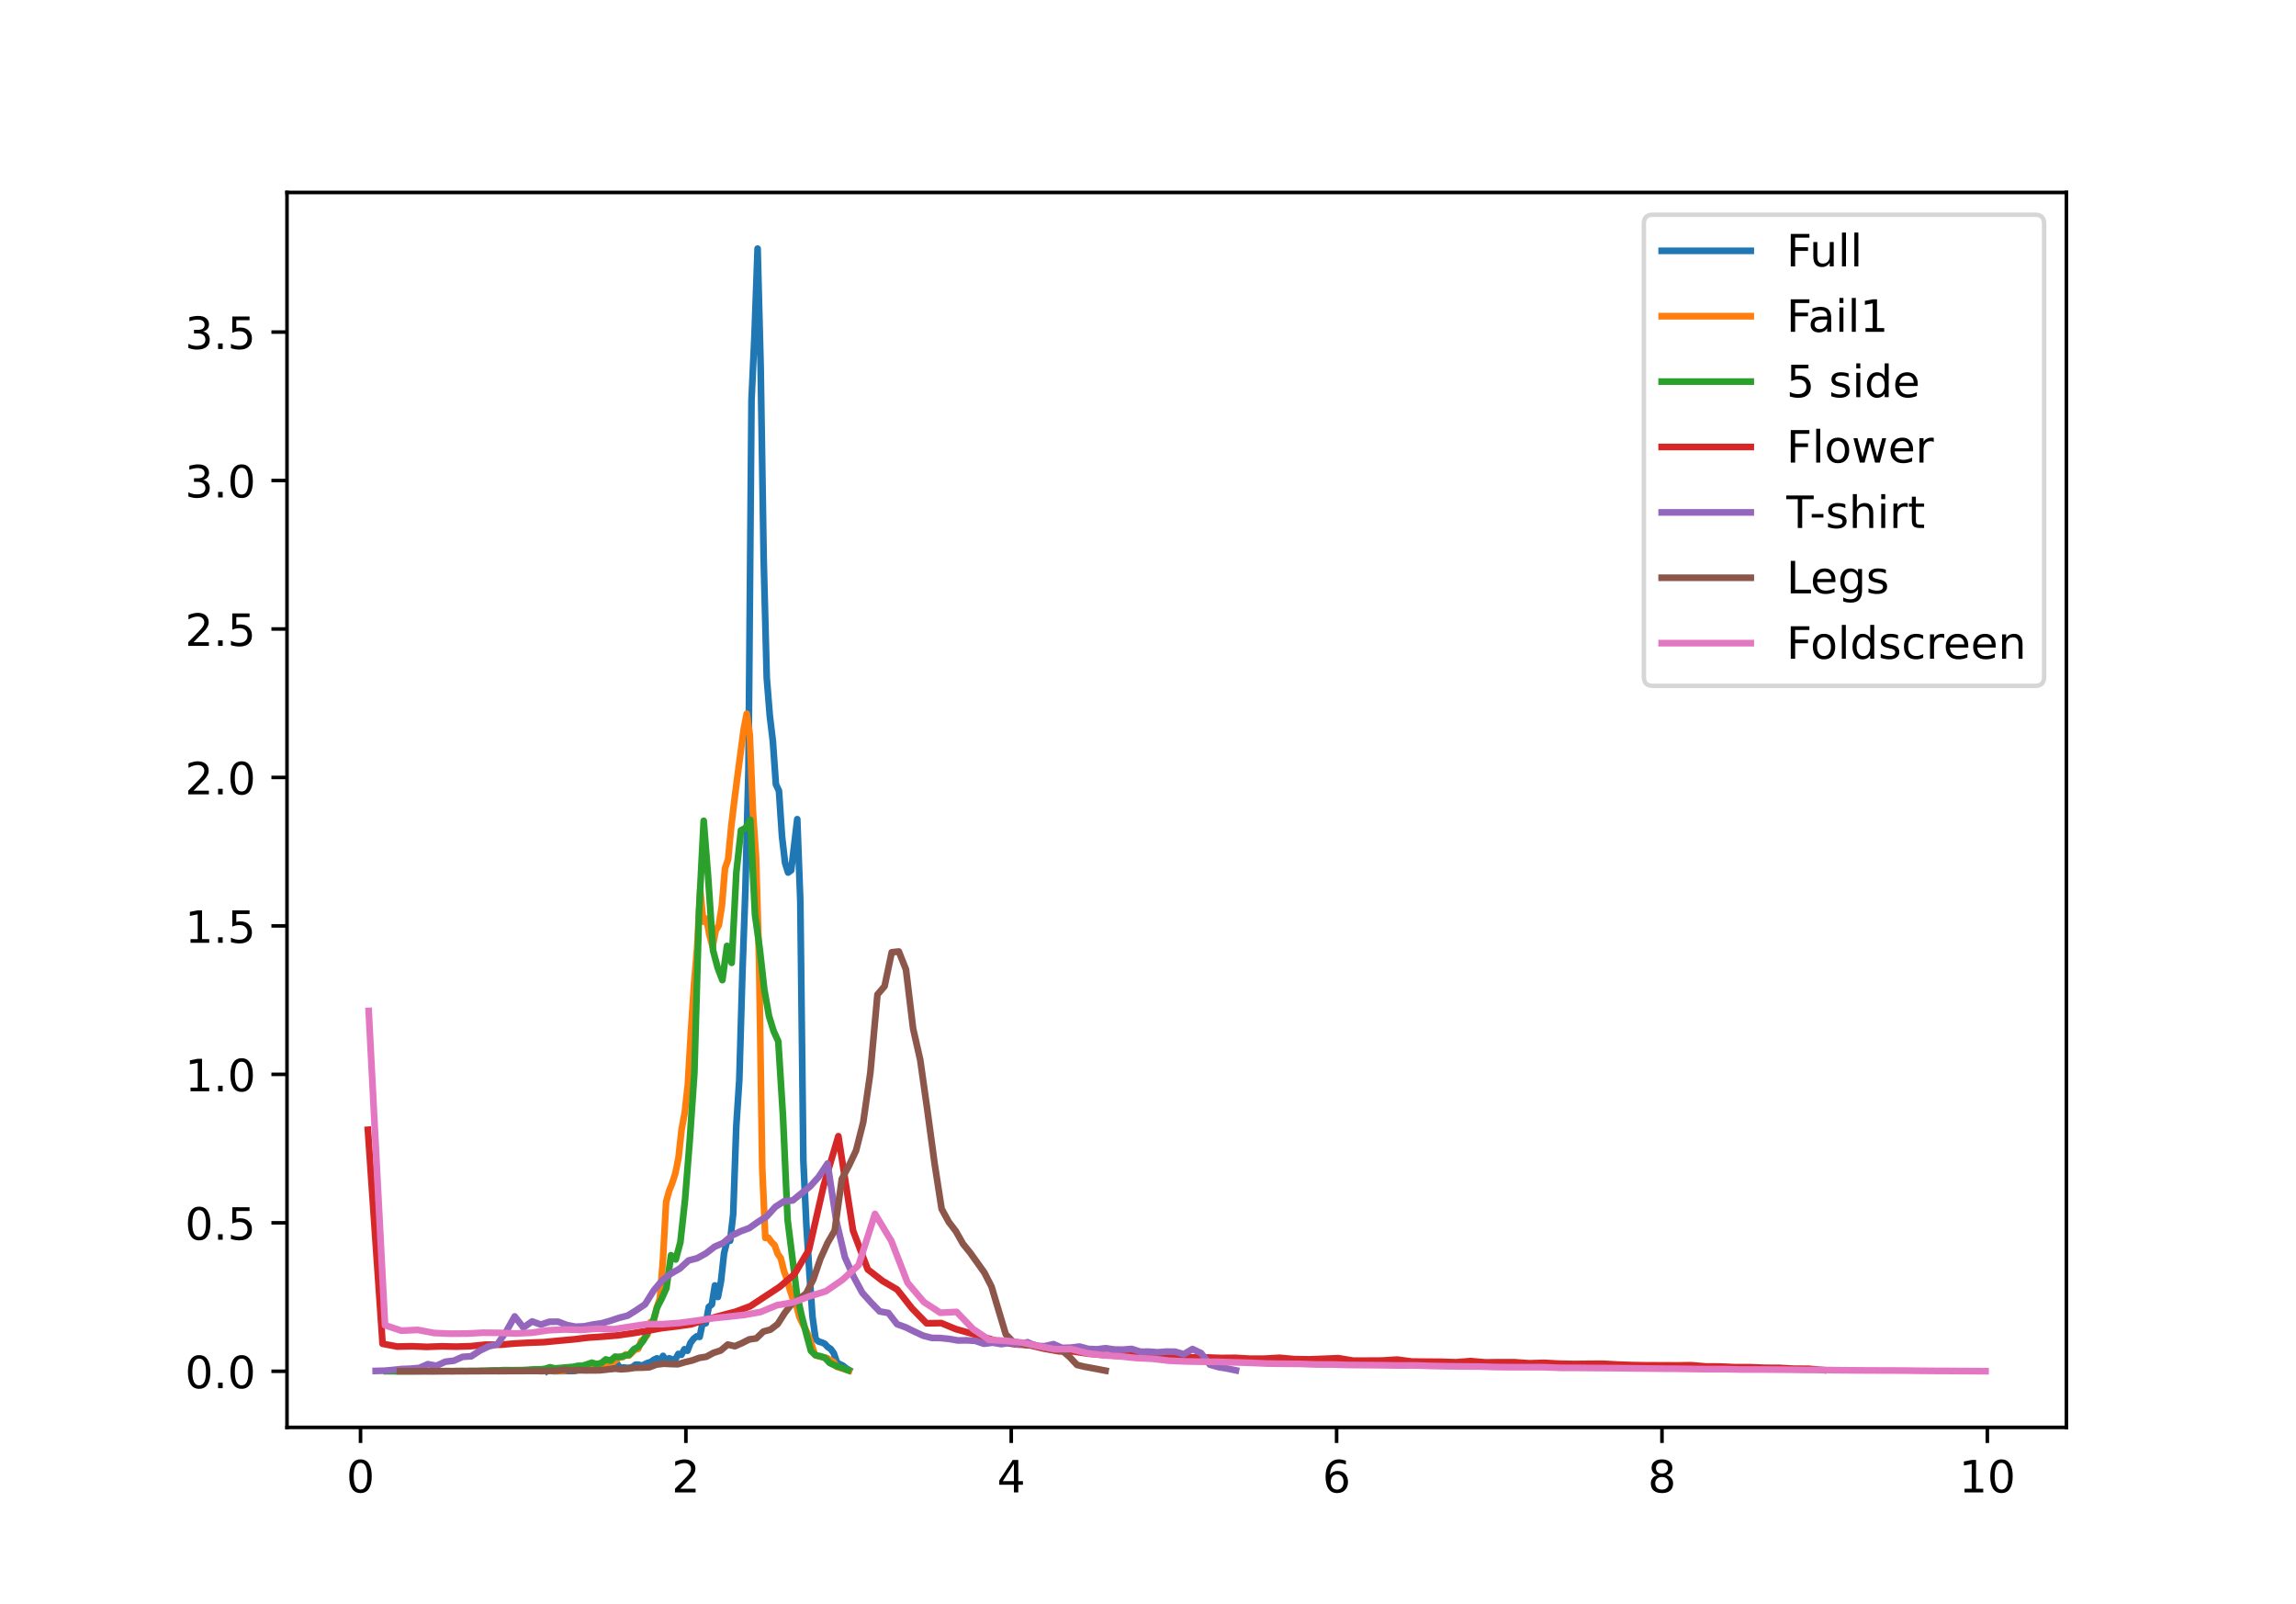 <?xml version="1.0" encoding="utf-8" standalone="no"?>
<!DOCTYPE svg PUBLIC "-//W3C//DTD SVG 1.1//EN"
  "http://www.w3.org/Graphics/SVG/1.1/DTD/svg11.dtd">
<!-- Created with matplotlib (https://matplotlib.org/) -->
<svg height="360pt" version="1.1" viewBox="0 0 515.52 360" width="515.52pt" xmlns="http://www.w3.org/2000/svg" xmlns:xlink="http://www.w3.org/1999/xlink">
 <defs>
  <style type="text/css">*{stroke-linecap:butt;stroke-linejoin:round;}</style>
 </defs>
 <g id="figure_1">
  <g id="patch_1">
   <path d="M 0 360 
L 515.52 360 
L 515.52 0 
L 0 0 
z
" style="fill:#ffffff;"/>
  </g>
  <g id="axes_1">
   <g id="patch_2">
    <path d="M 64.44 320.4 
L 463.968 320.4 
L 463.968 43.2 
L 64.44 43.2 
z
" style="fill:#ffffff;"/>
   </g>
   <g id="matplotlib.axis_1">
    <g id="xtick_1">
     <g id="line2d_1">
      <defs>
       <path d="M 0 0 
L 0 3.5 
" id="m0ab2f396db" style="stroke:#000000;stroke-width:0.8;"/>
      </defs>
      <g>
       <use style="stroke:#000000;stroke-width:0.8;" x="80.95" xlink:href="#m0ab2f396db" y="320.4"/>
      </g>
     </g>
     <g id="text_1">
      <!-- 0 -->
      <g transform="translate(77.769 334.998)scale(0.1 -0.1)">
       <defs>
        <path d="M 31.781 66.406 
Q 24.172 66.406 20.328 58.906 
Q 16.5 51.422 16.5 36.375 
Q 16.5 21.391 20.328 13.891 
Q 24.172 6.391 31.781 6.391 
Q 39.453 6.391 43.281 13.891 
Q 47.125 21.391 47.125 36.375 
Q 47.125 51.422 43.281 58.906 
Q 39.453 66.406 31.781 66.406 
z
M 31.781 74.219 
Q 44.047 74.219 50.516 64.516 
Q 56.984 54.828 56.984 36.375 
Q 56.984 17.969 50.516 8.266 
Q 44.047 -1.422 31.781 -1.422 
Q 19.531 -1.422 13.062 8.266 
Q 6.594 17.969 6.594 36.375 
Q 6.594 54.828 13.062 64.516 
Q 19.531 74.219 31.781 74.219 
z
" id="DejaVuSans-48"/>
       </defs>
       <use xlink:href="#DejaVuSans-48"/>
      </g>
     </g>
    </g>
    <g id="xtick_2">
     <g id="line2d_2">
      <g>
       <use style="stroke:#000000;stroke-width:0.8;" x="154.003" xlink:href="#m0ab2f396db" y="320.4"/>
      </g>
     </g>
     <g id="text_2">
      <!-- 2 -->
      <g transform="translate(150.822 334.998)scale(0.1 -0.1)">
       <defs>
        <path d="M 19.188 8.297 
L 53.609 8.297 
L 53.609 0 
L 7.328 0 
L 7.328 8.297 
Q 12.938 14.109 22.625 23.891 
Q 32.328 33.688 34.812 36.531 
Q 39.547 41.844 41.422 45.531 
Q 43.312 49.219 43.312 52.781 
Q 43.312 58.594 39.234 62.25 
Q 35.156 65.922 28.609 65.922 
Q 23.969 65.922 18.812 64.312 
Q 13.672 62.703 7.812 59.422 
L 7.812 69.391 
Q 13.766 71.781 18.938 73 
Q 24.125 74.219 28.422 74.219 
Q 39.75 74.219 46.484 68.547 
Q 53.219 62.891 53.219 53.422 
Q 53.219 48.922 51.531 44.891 
Q 49.859 40.875 45.406 35.406 
Q 44.188 33.984 37.641 27.219 
Q 31.109 20.453 19.188 8.297 
z
" id="DejaVuSans-50"/>
       </defs>
       <use xlink:href="#DejaVuSans-50"/>
      </g>
     </g>
    </g>
    <g id="xtick_3">
     <g id="line2d_3">
      <g>
       <use style="stroke:#000000;stroke-width:0.8;" x="227.056" xlink:href="#m0ab2f396db" y="320.4"/>
      </g>
     </g>
     <g id="text_3">
      <!-- 4 -->
      <g transform="translate(223.875 334.998)scale(0.1 -0.1)">
       <defs>
        <path d="M 37.797 64.312 
L 12.891 25.391 
L 37.797 25.391 
z
M 35.203 72.906 
L 47.609 72.906 
L 47.609 25.391 
L 58.016 25.391 
L 58.016 17.188 
L 47.609 17.188 
L 47.609 0 
L 37.797 0 
L 37.797 17.188 
L 4.891 17.188 
L 4.891 26.703 
z
" id="DejaVuSans-52"/>
       </defs>
       <use xlink:href="#DejaVuSans-52"/>
      </g>
     </g>
    </g>
    <g id="xtick_4">
     <g id="line2d_4">
      <g>
       <use style="stroke:#000000;stroke-width:0.8;" x="300.109" xlink:href="#m0ab2f396db" y="320.4"/>
      </g>
     </g>
     <g id="text_4">
      <!-- 6 -->
      <g transform="translate(296.928 334.998)scale(0.1 -0.1)">
       <defs>
        <path d="M 33.016 40.375 
Q 26.375 40.375 22.484 35.828 
Q 18.609 31.297 18.609 23.391 
Q 18.609 15.531 22.484 10.953 
Q 26.375 6.391 33.016 6.391 
Q 39.656 6.391 43.531 10.953 
Q 47.406 15.531 47.406 23.391 
Q 47.406 31.297 43.531 35.828 
Q 39.656 40.375 33.016 40.375 
z
M 52.594 71.297 
L 52.594 62.312 
Q 48.875 64.062 45.094 64.984 
Q 41.312 65.922 37.594 65.922 
Q 27.828 65.922 22.672 59.328 
Q 17.531 52.734 16.797 39.406 
Q 19.672 43.656 24.016 45.922 
Q 28.375 48.188 33.594 48.188 
Q 44.578 48.188 50.953 41.516 
Q 57.328 34.859 57.328 23.391 
Q 57.328 12.156 50.688 5.359 
Q 44.047 -1.422 33.016 -1.422 
Q 20.359 -1.422 13.672 8.266 
Q 6.984 17.969 6.984 36.375 
Q 6.984 53.656 15.188 63.938 
Q 23.391 74.219 37.203 74.219 
Q 40.922 74.219 44.703 73.484 
Q 48.484 72.75 52.594 71.297 
z
" id="DejaVuSans-54"/>
       </defs>
       <use xlink:href="#DejaVuSans-54"/>
      </g>
     </g>
    </g>
    <g id="xtick_5">
     <g id="line2d_5">
      <g>
       <use style="stroke:#000000;stroke-width:0.8;" x="373.162" xlink:href="#m0ab2f396db" y="320.4"/>
      </g>
     </g>
     <g id="text_5">
      <!-- 8 -->
      <g transform="translate(369.981 334.998)scale(0.1 -0.1)">
       <defs>
        <path d="M 31.781 34.625 
Q 24.75 34.625 20.719 30.859 
Q 16.703 27.094 16.703 20.516 
Q 16.703 13.922 20.719 10.156 
Q 24.75 6.391 31.781 6.391 
Q 38.812 6.391 42.859 10.172 
Q 46.922 13.969 46.922 20.516 
Q 46.922 27.094 42.891 30.859 
Q 38.875 34.625 31.781 34.625 
z
M 21.922 38.812 
Q 15.578 40.375 12.031 44.719 
Q 8.5 49.078 8.5 55.328 
Q 8.5 64.062 14.719 69.141 
Q 20.953 74.219 31.781 74.219 
Q 42.672 74.219 48.875 69.141 
Q 55.078 64.062 55.078 55.328 
Q 55.078 49.078 51.531 44.719 
Q 48 40.375 41.703 38.812 
Q 48.828 37.156 52.797 32.312 
Q 56.781 27.484 56.781 20.516 
Q 56.781 9.906 50.312 4.234 
Q 43.844 -1.422 31.781 -1.422 
Q 19.734 -1.422 13.25 4.234 
Q 6.781 9.906 6.781 20.516 
Q 6.781 27.484 10.781 32.312 
Q 14.797 37.156 21.922 38.812 
z
M 18.312 54.391 
Q 18.312 48.734 21.844 45.562 
Q 25.391 42.391 31.781 42.391 
Q 38.141 42.391 41.719 45.562 
Q 45.312 48.734 45.312 54.391 
Q 45.312 60.062 41.719 63.234 
Q 38.141 66.406 31.781 66.406 
Q 25.391 66.406 21.844 63.234 
Q 18.312 60.062 18.312 54.391 
z
" id="DejaVuSans-56"/>
       </defs>
       <use xlink:href="#DejaVuSans-56"/>
      </g>
     </g>
    </g>
    <g id="xtick_6">
     <g id="line2d_6">
      <g>
       <use style="stroke:#000000;stroke-width:0.8;" x="446.215" xlink:href="#m0ab2f396db" y="320.4"/>
      </g>
     </g>
     <g id="text_6">
      <!-- 10 -->
      <g transform="translate(439.853 334.998)scale(0.1 -0.1)">
       <defs>
        <path d="M 12.406 8.297 
L 28.516 8.297 
L 28.516 63.922 
L 10.984 60.406 
L 10.984 69.391 
L 28.422 72.906 
L 38.281 72.906 
L 38.281 8.297 
L 54.391 8.297 
L 54.391 0 
L 12.406 0 
z
" id="DejaVuSans-49"/>
       </defs>
       <use xlink:href="#DejaVuSans-49"/>
       <use x="63.623" xlink:href="#DejaVuSans-48"/>
      </g>
     </g>
    </g>
   </g>
   <g id="matplotlib.axis_2">
    <g id="ytick_1">
     <g id="line2d_7">
      <defs>
       <path d="M 0 0 
L -3.5 0 
" id="m1c13480014" style="stroke:#000000;stroke-width:0.8;"/>
      </defs>
      <g>
       <use style="stroke:#000000;stroke-width:0.8;" x="64.44" xlink:href="#m1c13480014" y="307.801"/>
      </g>
     </g>
     <g id="text_7">
      <!-- 0.0 -->
      <g transform="translate(41.537 311.6)scale(0.1 -0.1)">
       <defs>
        <path d="M 10.688 12.406 
L 21 12.406 
L 21 0 
L 10.688 0 
z
" id="DejaVuSans-46"/>
       </defs>
       <use xlink:href="#DejaVuSans-48"/>
       <use x="63.623" xlink:href="#DejaVuSans-46"/>
       <use x="95.41" xlink:href="#DejaVuSans-48"/>
      </g>
     </g>
    </g>
    <g id="ytick_2">
     <g id="line2d_8">
      <g>
       <use style="stroke:#000000;stroke-width:0.8;" x="64.44" xlink:href="#m1c13480014" y="274.477"/>
      </g>
     </g>
     <g id="text_8">
      <!-- 0.5 -->
      <g transform="translate(41.537 278.276)scale(0.1 -0.1)">
       <defs>
        <path d="M 10.797 72.906 
L 49.516 72.906 
L 49.516 64.594 
L 19.828 64.594 
L 19.828 46.734 
Q 21.969 47.469 24.109 47.828 
Q 26.266 48.188 28.422 48.188 
Q 40.625 48.188 47.75 41.5 
Q 54.891 34.812 54.891 23.391 
Q 54.891 11.625 47.562 5.094 
Q 40.234 -1.422 26.906 -1.422 
Q 22.312 -1.422 17.547 -0.641 
Q 12.797 0.141 7.719 1.703 
L 7.719 11.625 
Q 12.109 9.234 16.797 8.062 
Q 21.484 6.891 26.703 6.891 
Q 35.156 6.891 40.078 11.328 
Q 45.016 15.766 45.016 23.391 
Q 45.016 31 40.078 35.438 
Q 35.156 39.891 26.703 39.891 
Q 22.75 39.891 18.812 39.016 
Q 14.891 38.141 10.797 36.281 
z
" id="DejaVuSans-53"/>
       </defs>
       <use xlink:href="#DejaVuSans-48"/>
       <use x="63.623" xlink:href="#DejaVuSans-46"/>
       <use x="95.41" xlink:href="#DejaVuSans-53"/>
      </g>
     </g>
    </g>
    <g id="ytick_3">
     <g id="line2d_9">
      <g>
       <use style="stroke:#000000;stroke-width:0.8;" x="64.44" xlink:href="#m1c13480014" y="241.153"/>
      </g>
     </g>
     <g id="text_9">
      <!-- 1.0 -->
      <g transform="translate(41.537 244.952)scale(0.1 -0.1)">
       <use xlink:href="#DejaVuSans-49"/>
       <use x="63.623" xlink:href="#DejaVuSans-46"/>
       <use x="95.41" xlink:href="#DejaVuSans-48"/>
      </g>
     </g>
    </g>
    <g id="ytick_4">
     <g id="line2d_10">
      <g>
       <use style="stroke:#000000;stroke-width:0.8;" x="64.44" xlink:href="#m1c13480014" y="207.829"/>
      </g>
     </g>
     <g id="text_10">
      <!-- 1.5 -->
      <g transform="translate(41.537 211.628)scale(0.1 -0.1)">
       <use xlink:href="#DejaVuSans-49"/>
       <use x="63.623" xlink:href="#DejaVuSans-46"/>
       <use x="95.41" xlink:href="#DejaVuSans-53"/>
      </g>
     </g>
    </g>
    <g id="ytick_5">
     <g id="line2d_11">
      <g>
       <use style="stroke:#000000;stroke-width:0.8;" x="64.44" xlink:href="#m1c13480014" y="174.505"/>
      </g>
     </g>
     <g id="text_11">
      <!-- 2.0 -->
      <g transform="translate(41.537 178.305)scale(0.1 -0.1)">
       <use xlink:href="#DejaVuSans-50"/>
       <use x="63.623" xlink:href="#DejaVuSans-46"/>
       <use x="95.41" xlink:href="#DejaVuSans-48"/>
      </g>
     </g>
    </g>
    <g id="ytick_6">
     <g id="line2d_12">
      <g>
       <use style="stroke:#000000;stroke-width:0.8;" x="64.44" xlink:href="#m1c13480014" y="141.182"/>
      </g>
     </g>
     <g id="text_12">
      <!-- 2.5 -->
      <g transform="translate(41.537 144.981)scale(0.1 -0.1)">
       <use xlink:href="#DejaVuSans-50"/>
       <use x="63.623" xlink:href="#DejaVuSans-46"/>
       <use x="95.41" xlink:href="#DejaVuSans-53"/>
      </g>
     </g>
    </g>
    <g id="ytick_7">
     <g id="line2d_13">
      <g>
       <use style="stroke:#000000;stroke-width:0.8;" x="64.44" xlink:href="#m1c13480014" y="107.858"/>
      </g>
     </g>
     <g id="text_13">
      <!-- 3.0 -->
      <g transform="translate(41.537 111.657)scale(0.1 -0.1)">
       <defs>
        <path d="M 40.578 39.312 
Q 47.656 37.797 51.625 33 
Q 55.609 28.219 55.609 21.188 
Q 55.609 10.406 48.188 4.484 
Q 40.766 -1.422 27.094 -1.422 
Q 22.516 -1.422 17.656 -0.516 
Q 12.797 0.391 7.625 2.203 
L 7.625 11.719 
Q 11.719 9.328 16.594 8.109 
Q 21.484 6.891 26.812 6.891 
Q 36.078 6.891 40.938 10.547 
Q 45.797 14.203 45.797 21.188 
Q 45.797 27.641 41.281 31.266 
Q 36.766 34.906 28.719 34.906 
L 20.219 34.906 
L 20.219 43.016 
L 29.109 43.016 
Q 36.375 43.016 40.234 45.922 
Q 44.094 48.828 44.094 54.297 
Q 44.094 59.906 40.109 62.906 
Q 36.141 65.922 28.719 65.922 
Q 24.656 65.922 20.016 65.031 
Q 15.375 64.156 9.812 62.312 
L 9.812 71.094 
Q 15.438 72.656 20.344 73.438 
Q 25.25 74.219 29.594 74.219 
Q 40.828 74.219 47.359 69.109 
Q 53.906 64.016 53.906 55.328 
Q 53.906 49.266 50.438 45.094 
Q 46.969 40.922 40.578 39.312 
z
" id="DejaVuSans-51"/>
       </defs>
       <use xlink:href="#DejaVuSans-51"/>
       <use x="63.623" xlink:href="#DejaVuSans-46"/>
       <use x="95.41" xlink:href="#DejaVuSans-48"/>
      </g>
     </g>
    </g>
    <g id="ytick_8">
     <g id="line2d_14">
      <g>
       <use style="stroke:#000000;stroke-width:0.8;" x="64.44" xlink:href="#m1c13480014" y="74.534"/>
      </g>
     </g>
     <g id="text_14">
      <!-- 3.5 -->
      <g transform="translate(41.537 78.333)scale(0.1 -0.1)">
       <use xlink:href="#DejaVuSans-51"/>
       <use x="63.623" xlink:href="#DejaVuSans-46"/>
       <use x="95.41" xlink:href="#DejaVuSans-53"/>
      </g>
     </g>
    </g>
   </g>
   <g id="line2d_15">
    <path clip-path="url(#p6fcdfad458)" d="M 122.855 307.767 
L 123.54 307.327 
L 124.225 307.772 
L 124.909 307.774 
L 125.594 307.771 
L 126.279 307.772 
L 126.964 307.756 
L 127.649 307.745 
L 128.333 307.755 
L 129.018 307.717 
L 129.703 307.556 
L 130.388 307.513 
L 131.073 307.546 
L 131.757 307.568 
L 132.442 306.75 
L 133.127 307.442 
L 133.812 307.458 
L 134.497 307.518 
L 135.181 307.186 
L 135.866 306.791 
L 136.551 307.203 
L 137.236 307.292 
L 137.921 307.181 
L 138.605 306.205 
L 139.29 307.115 
L 139.975 306.946 
L 140.66 307.025 
L 141.344 307.03 
L 142.029 306.827 
L 142.714 306.311 
L 143.399 306.315 
L 144.084 306.554 
L 144.768 306.23 
L 145.453 305.913 
L 146.138 305.729 
L 146.823 305.205 
L 147.508 304.889 
L 148.192 305.47 
L 148.877 304.348 
L 149.562 305.481 
L 150.247 304.876 
L 150.932 305.148 
L 151.616 305.164 
L 152.301 303.904 
L 152.986 304.115 
L 153.671 302.852 
L 154.356 303.198 
L 155.04 301.422 
L 155.725 300.511 
L 156.41 299.969 
L 157.095 300.079 
L 157.779 296.845 
L 158.464 297.036 
L 159.149 293.355 
L 159.834 292.803 
L 160.519 288.526 
L 161.203 291.121 
L 161.888 287.567 
L 162.573 281.306 
L 163.258 278.525 
L 163.943 278.486 
L 164.627 272.507 
L 165.312 252.873 
L 165.997 242.353 
L 166.682 218.75 
L 167.367 199.529 
L 168.051 172.693 
L 168.736 89.781 
L 169.421 74.911 
L 170.106 55.8 
L 170.791 82.391 
L 171.475 125.822 
L 172.16 152.157 
L 172.845 160.695 
L 173.53 166.351 
L 174.215 176.073 
L 174.899 177.514 
L 175.584 187.733 
L 176.269 193.669 
L 176.954 195.857 
L 177.638 195.36 
L 178.323 189.694 
L 179.008 183.875 
L 179.693 202.228 
L 180.378 260.561 
L 181.062 275.086 
L 181.747 285.88 
L 182.432 295.589 
L 183.117 300.542 
L 183.802 301.128 
L 184.486 301.321 
L 185.171 301.612 
L 185.856 302.356 
L 186.541 302.803 
L 187.226 303.784 
L 187.91 305.83 
L 188.595 306.224 
L 189.28 306.559 
L 189.965 307.132 
L 190.65 307.521 
" style="fill:none;stroke:#1f77b4;stroke-linecap:square;stroke-width:1.5;"/>
   </g>
   <g id="line2d_16">
    <path clip-path="url(#p6fcdfad458)" d="M 121.722 307.776 
L 122.418 307.768 
L 123.114 307.322 
L 123.81 307.754 
L 124.506 307.749 
L 125.202 307.726 
L 125.898 307.721 
L 126.594 307.703 
L 127.29 307.568 
L 127.986 307.485 
L 128.682 307.51 
L 129.378 307.504 
L 130.074 306.88 
L 130.77 306.846 
L 131.466 307.137 
L 132.162 307.098 
L 132.858 306.579 
L 133.554 306.944 
L 134.25 306.36 
L 134.946 306.674 
L 135.642 306.577 
L 136.338 306.369 
L 137.034 305.318 
L 137.73 305.743 
L 138.426 305.186 
L 139.122 304.58 
L 139.818 304.634 
L 140.514 304.012 
L 141.21 304.284 
L 141.906 303.625 
L 142.602 302.958 
L 143.298 302.772 
L 143.994 300.961 
L 144.69 300.482 
L 145.387 299.542 
L 146.083 296.745 
L 146.779 296.579 
L 147.475 293.489 
L 148.171 291.441 
L 148.867 282.466 
L 149.563 269.77 
L 150.259 267.257 
L 150.955 265.505 
L 151.651 263.318 
L 152.347 259.856 
L 153.043 253.49 
L 153.739 249.771 
L 154.435 243.505 
L 155.131 231.667 
L 155.827 221.047 
L 156.523 212.881 
L 157.219 199.835 
L 157.915 206.876 
L 158.611 206.213 
L 159.307 209.954 
L 160.003 212.483 
L 160.699 208.883 
L 161.395 207.689 
L 162.091 203.247 
L 162.787 194.909 
L 163.483 192.899 
L 164.179 185.583 
L 164.875 179.738 
L 165.571 174.344 
L 166.267 169.125 
L 166.963 163.79 
L 167.659 160.208 
L 168.355 164.94 
L 169.052 182.053 
L 169.748 192.309 
L 170.444 215.997 
L 171.14 262.003 
L 171.836 277.875 
L 172.532 277.82 
L 173.228 278.811 
L 173.924 279.478 
L 174.62 281.448 
L 175.316 282.444 
L 176.012 285.25 
L 176.708 287.188 
L 177.404 289.663 
L 178.1 291.791 
L 178.796 292.99 
L 179.492 295.617 
L 180.188 297.084 
L 180.884 298.423 
L 181.58 299.946 
L 182.276 301.934 
L 182.972 304.113 
L 183.668 304.387 
L 184.364 304.564 
L 185.06 304.686 
L 185.756 304.861 
L 186.452 305.337 
L 187.148 305.687 
L 187.844 306.775 
L 188.54 306.995 
L 189.236 307.196 
L 189.932 307.468 
L 190.628 307.656 
" style="fill:none;stroke:#ff7f0e;stroke-linecap:square;stroke-width:1.5;"/>
   </g>
   <g id="line2d_17">
    <path clip-path="url(#p6fcdfad458)" d="M 86.821 307.796 
L 87.868 307.798 
L 88.915 307.8 
L 89.962 307.8 
L 91.008 307.799 
L 92.055 307.798 
L 93.102 307.791 
L 94.149 307.786 
L 95.195 307.784 
L 96.242 307.78 
L 97.289 307.772 
L 98.336 307.772 
L 99.383 307.77 
L 100.429 307.747 
L 101.476 307.769 
L 102.523 307.739 
L 103.57 307.73 
L 104.617 307.733 
L 105.663 307.73 
L 106.71 307.727 
L 107.757 307.694 
L 108.804 307.681 
L 109.85 307.635 
L 110.897 307.605 
L 111.944 307.609 
L 112.991 307.551 
L 114.038 307.552 
L 115.084 307.565 
L 116.131 307.547 
L 117.178 307.548 
L 118.225 307.492 
L 119.272 307.414 
L 120.318 307.36 
L 121.365 307.374 
L 122.412 307.249 
L 123.459 306.896 
L 124.505 307.146 
L 125.552 307.091 
L 126.599 306.983 
L 127.646 306.896 
L 128.693 306.81 
L 129.739 306.58 
L 130.786 306.572 
L 131.833 306.236 
L 132.88 305.872 
L 133.927 306.18 
L 134.973 305.971 
L 136.02 305.143 
L 137.067 305.423 
L 138.114 304.513 
L 139.16 304.616 
L 140.207 304.307 
L 141.254 304.102 
L 142.301 302.87 
L 143.348 302.292 
L 144.394 300.995 
L 145.441 298.992 
L 146.488 297.045 
L 147.535 293.479 
L 148.582 291.465 
L 149.628 289.14 
L 150.675 281.745 
L 151.722 282.705 
L 152.769 278.816 
L 153.816 269.286 
L 154.862 256.06 
L 155.909 240.827 
L 156.956 204.627 
L 158.003 184.236 
L 159.049 197.547 
L 160.096 213.314 
L 161.143 217.239 
L 162.19 219.998 
L 163.237 212.314 
L 164.283 216.13 
L 165.33 195.843 
L 166.377 186.372 
L 167.424 185.845 
L 168.471 184.043 
L 169.517 205.31 
L 170.564 212.794 
L 171.611 222.105 
L 172.658 228.047 
L 173.704 231.437 
L 174.751 233.763 
L 175.798 250.462 
L 176.845 273.827 
L 177.892 282.194 
L 178.938 290.517 
L 179.985 295.29 
L 181.032 299.366 
L 182.079 303.23 
L 183.126 304.207 
L 184.172 304.407 
L 185.219 304.778 
L 186.266 305.916 
L 187.313 306.427 
L 188.359 306.801 
L 189.406 307.156 
L 190.453 307.572 
" style="fill:none;stroke:#2ca02c;stroke-linecap:square;stroke-width:1.5;"/>
   </g>
   <g id="line2d_18">
    <path clip-path="url(#p6fcdfad458)" d="M 82.6 253.591 
L 85.902 301.631 
L 89.203 302.256 
L 92.504 302.184 
L 95.805 302.322 
L 99.106 302.197 
L 102.408 302.272 
L 105.709 302.168 
L 109.01 301.82 
L 112.311 301.848 
L 115.613 301.562 
L 118.914 301.384 
L 122.215 301.261 
L 125.516 300.935 
L 128.817 300.638 
L 132.119 300.239 
L 135.42 300.016 
L 138.721 299.742 
L 142.022 299.267 
L 145.323 298.721 
L 148.625 298.114 
L 151.926 297.721 
L 155.227 297.252 
L 158.528 296.172 
L 161.83 295.3 
L 165.131 294.433 
L 168.432 293.211 
L 171.733 291.038 
L 175.034 288.869 
L 178.336 286.059 
L 181.637 280.538 
L 184.938 266.112 
L 188.239 255.035 
L 191.54 276.238 
L 194.842 284.942 
L 198.143 287.51 
L 201.444 289.457 
L 204.745 293.649 
L 208.047 297.035 
L 211.348 296.981 
L 214.649 298.352 
L 217.95 299.272 
L 221.251 300.255 
L 224.553 301.223 
L 227.854 301.741 
L 231.155 301.949 
L 234.456 302.723 
L 237.757 303.315 
L 241.059 303.356 
L 244.36 303.85 
L 247.661 304.124 
L 250.962 304.327 
L 254.264 304.262 
L 257.565 304.238 
L 260.866 304.225 
L 264.167 304.7 
L 267.468 304.678 
L 270.77 304.694 
L 274.071 304.813 
L 277.372 304.785 
L 280.673 304.982 
L 283.974 304.968 
L 287.276 304.775 
L 290.577 305.074 
L 293.878 305.124 
L 297.179 305.003 
L 300.481 304.859 
L 303.782 305.41 
L 307.083 305.409 
L 310.384 305.392 
L 313.685 305.18 
L 316.987 305.614 
L 320.288 305.647 
L 323.589 305.668 
L 326.89 305.779 
L 330.192 305.517 
L 333.493 305.807 
L 336.794 305.766 
L 340.095 305.778 
L 343.396 306.006 
L 346.698 305.906 
L 349.999 306.091 
L 353.3 306.167 
L 356.601 306.133 
L 359.902 306.11 
L 363.204 306.295 
L 366.505 306.412 
L 369.806 306.465 
L 373.107 306.468 
L 376.409 306.486 
L 379.71 306.442 
L 383.011 306.719 
L 386.312 306.732 
L 389.613 306.891 
L 392.915 306.88 
L 396.216 307.026 
L 399.517 307.042 
L 402.818 307.227 
L 406.119 307.244 
L 409.421 307.541 
" style="fill:none;stroke:#d62728;stroke-linecap:square;stroke-width:1.5;"/>
   </g>
   <g id="line2d_19">
    <path clip-path="url(#p6fcdfad458)" d="M 84.353 307.724 
L 86.304 307.676 
L 88.255 307.503 
L 90.206 307.294 
L 92.157 307.218 
L 94.108 307.054 
L 96.059 306.212 
L 98.01 306.561 
L 99.961 305.664 
L 101.912 305.427 
L 103.863 304.565 
L 105.814 304.437 
L 107.765 303.157 
L 109.716 302.216 
L 111.667 301.758 
L 113.618 298.943 
L 115.569 295.491 
L 117.52 297.99 
L 119.471 296.608 
L 121.422 297.322 
L 123.374 296.685 
L 125.325 296.674 
L 127.276 297.422 
L 129.227 297.795 
L 131.178 297.706 
L 133.129 297.311 
L 135.08 297.03 
L 137.031 296.47 
L 138.982 295.815 
L 140.933 295.315 
L 142.884 294.09 
L 144.835 292.776 
L 146.786 289.652 
L 148.737 287.336 
L 150.688 285.862 
L 152.639 284.743 
L 154.59 282.94 
L 156.541 282.427 
L 158.492 281.35 
L 160.443 279.846 
L 162.394 278.992 
L 164.345 277.319 
L 166.296 276.377 
L 168.248 275.653 
L 170.199 274.269 
L 172.15 273.051 
L 174.101 270.887 
L 176.052 269.636 
L 178.003 269.45 
L 179.954 267.856 
L 181.905 266.289 
L 183.856 264.125 
L 185.807 261.173 
L 187.758 273.972 
L 189.709 282.214 
L 191.66 286.561 
L 193.611 290.181 
L 195.562 292.351 
L 197.513 294.364 
L 199.464 294.708 
L 201.415 297.22 
L 203.366 297.935 
L 205.317 298.896 
L 207.268 299.806 
L 209.219 300.311 
L 211.171 300.341 
L 213.122 300.543 
L 215.073 300.888 
L 217.024 300.853 
L 218.975 300.972 
L 220.926 301.631 
L 222.877 301.373 
L 224.828 301.707 
L 226.779 301.413 
L 228.73 301.814 
L 230.681 301.273 
L 232.632 302.12 
L 234.583 302.173 
L 236.534 301.712 
L 238.485 302.558 
L 240.436 302.495 
L 242.387 302.251 
L 244.338 302.781 
L 246.289 302.873 
L 248.24 302.625 
L 250.191 302.918 
L 252.142 302.944 
L 254.094 302.781 
L 256.045 303.411 
L 257.996 303.393 
L 259.947 303.538 
L 261.898 303.384 
L 263.849 303.408 
L 265.8 303.967 
L 267.751 302.81 
L 269.702 303.746 
L 271.653 306.313 
L 273.604 306.866 
L 275.555 307.192 
L 277.506 307.595 
" style="fill:none;stroke:#9467bd;stroke-linecap:square;stroke-width:1.5;"/>
   </g>
   <g id="line2d_20">
    <path clip-path="url(#p6fcdfad458)" d="M 89.792 307.797 
L 91.392 307.799 
L 92.993 307.8 
L 94.593 307.798 
L 96.193 307.799 
L 97.794 307.799 
L 99.394 307.793 
L 100.995 307.789 
L 102.595 307.789 
L 104.195 307.788 
L 105.796 307.784 
L 107.396 307.779 
L 108.996 307.763 
L 110.597 307.768 
L 112.197 307.773 
L 113.797 307.757 
L 115.398 307.751 
L 116.998 307.754 
L 118.599 307.735 
L 120.199 307.738 
L 121.799 307.731 
L 123.4 307.7 
L 125 307.663 
L 126.6 307.435 
L 128.201 307.629 
L 129.801 307.584 
L 131.401 307.588 
L 133.002 307.607 
L 134.602 307.585 
L 136.203 307.426 
L 137.803 307.171 
L 139.403 307.359 
L 141.004 307.247 
L 142.604 307.012 
L 144.204 306.989 
L 145.805 306.908 
L 147.405 306.296 
L 149.005 306.104 
L 150.606 306.18 
L 152.206 306.226 
L 153.806 305.754 
L 155.407 305.377 
L 157.007 304.79 
L 158.608 304.531 
L 160.208 303.658 
L 161.808 303.147 
L 163.409 301.805 
L 165.009 302.173 
L 166.609 301.471 
L 168.21 300.655 
L 169.81 300.423 
L 171.41 298.879 
L 173.011 298.447 
L 174.611 297.203 
L 176.212 294.687 
L 177.812 292.626 
L 179.412 291.593 
L 181.013 290.323 
L 182.613 287.172 
L 184.213 282.52 
L 185.814 278.991 
L 187.414 276.215 
L 189.014 264.644 
L 190.615 261.648 
L 192.215 258.243 
L 193.816 251.917 
L 195.416 240.802 
L 197.016 223.239 
L 198.617 221.37 
L 200.217 213.753 
L 201.817 213.578 
L 203.418 217.626 
L 205.018 230.873 
L 206.618 237.908 
L 208.219 249.191 
L 209.819 261.01 
L 211.42 271.341 
L 213.02 274.272 
L 214.62 276.367 
L 216.221 279.194 
L 217.821 281.177 
L 219.421 283.408 
L 221.022 285.659 
L 222.622 288.794 
L 224.222 294.146 
L 225.823 299.492 
L 227.423 301.126 
L 229.023 301.471 
L 230.624 301.967 
L 232.224 301.904 
L 233.825 302.375 
L 235.425 302.789 
L 237.025 303.06 
L 238.626 303.264 
L 240.226 304.663 
L 241.826 306.373 
L 243.427 306.758 
L 245.027 307.054 
L 246.627 307.356 
L 248.228 307.663 
" style="fill:none;stroke:#8c564b;stroke-linecap:square;stroke-width:1.5;"/>
   </g>
   <g id="line2d_21">
    <path clip-path="url(#p6fcdfad458)" d="M 82.783 226.921 
L 86.45 297.466 
L 90.117 298.69 
L 93.784 298.511 
L 97.451 299.209 
L 101.118 299.359 
L 104.785 299.337 
L 108.452 299.149 
L 112.119 299.176 
L 115.785 299.319 
L 119.452 299.142 
L 123.119 298.598 
L 126.786 298.419 
L 130.453 298.513 
L 134.12 298.245 
L 137.787 298.371 
L 141.454 297.792 
L 145.121 297.233 
L 148.788 297.219 
L 152.455 296.962 
L 156.121 296.48 
L 159.788 295.932 
L 163.455 295.56 
L 167.122 295.149 
L 170.789 294.49 
L 174.456 292.971 
L 178.123 292.335 
L 181.79 290.954 
L 185.457 289.825 
L 189.124 287.299 
L 192.791 283.962 
L 196.458 272.468 
L 200.124 278.53 
L 203.791 287.966 
L 207.458 292.277 
L 211.125 294.669 
L 214.792 294.478 
L 218.459 298.301 
L 222.126 300.748 
L 225.793 300.962 
L 229.46 301.36 
L 233.127 302.147 
L 236.794 302.849 
L 240.46 302.816 
L 244.127 303.762 
L 247.794 304.205 
L 251.461 304.446 
L 255.128 304.828 
L 258.795 304.992 
L 262.462 305.426 
L 266.129 305.588 
L 269.796 305.66 
L 273.463 305.683 
L 277.13 305.801 
L 280.797 305.907 
L 284.463 306.072 
L 288.13 306.119 
L 291.797 306.145 
L 295.464 306.273 
L 299.131 306.281 
L 302.798 306.39 
L 306.465 306.414 
L 310.132 306.443 
L 313.799 306.508 
L 317.466 306.481 
L 321.133 306.601 
L 324.799 306.68 
L 328.466 306.719 
L 332.133 306.74 
L 335.8 306.853 
L 339.467 306.889 
L 343.134 306.885 
L 346.801 306.892 
L 350.468 307.029 
L 354.135 307.036 
L 357.802 307.07 
L 361.469 307.09 
L 365.136 307.129 
L 368.802 307.17 
L 372.469 307.217 
L 376.136 307.234 
L 379.803 307.288 
L 383.47 307.331 
L 387.137 307.32 
L 390.804 307.406 
L 394.471 307.401 
L 398.138 307.424 
L 401.805 307.45 
L 405.472 307.506 
L 409.139 307.509 
L 412.805 307.562 
L 416.472 307.594 
L 420.139 307.617 
L 423.806 307.627 
L 427.473 307.641 
L 431.14 307.69 
L 434.807 307.72 
L 438.474 307.735 
L 442.141 307.76 
L 445.808 307.784 
" style="fill:none;stroke:#e377c2;stroke-linecap:square;stroke-width:1.5;"/>
   </g>
   <g id="patch_3">
    <path d="M 64.44 320.4 
L 64.44 43.2 
" style="fill:none;stroke:#000000;stroke-linecap:square;stroke-linejoin:miter;stroke-width:0.8;"/>
   </g>
   <g id="patch_4">
    <path d="M 463.968 320.4 
L 463.968 43.2 
" style="fill:none;stroke:#000000;stroke-linecap:square;stroke-linejoin:miter;stroke-width:0.8;"/>
   </g>
   <g id="patch_5">
    <path d="M 64.44 320.4 
L 463.968 320.4 
" style="fill:none;stroke:#000000;stroke-linecap:square;stroke-linejoin:miter;stroke-width:0.8;"/>
   </g>
   <g id="patch_6">
    <path d="M 64.44 43.2 
L 463.968 43.2 
" style="fill:none;stroke:#000000;stroke-linecap:square;stroke-linejoin:miter;stroke-width:0.8;"/>
   </g>
   <g id="legend_1">
    <g id="patch_7">
     <path d="M 371.096 153.947 
L 456.968 153.947 
Q 458.968 153.947 458.968 151.947 
L 458.968 50.2 
Q 458.968 48.2 456.968 48.2 
L 371.096 48.2 
Q 369.096 48.2 369.096 50.2 
L 369.096 151.947 
Q 369.096 153.947 371.096 153.947 
z
" style="fill:#ffffff;opacity:0.8;stroke:#cccccc;stroke-linejoin:miter;"/>
    </g>
    <g id="line2d_22">
     <path d="M 373.096 56.298 
L 393.096 56.298 
" style="fill:none;stroke:#1f77b4;stroke-linecap:square;stroke-width:1.5;"/>
    </g>
    <g id="line2d_23"/>
    <g id="text_15">
     <!-- Full -->
     <g transform="translate(401.096 59.798)scale(0.1 -0.1)">
      <defs>
       <path d="M 9.812 72.906 
L 51.703 72.906 
L 51.703 64.594 
L 19.672 64.594 
L 19.672 43.109 
L 48.578 43.109 
L 48.578 34.812 
L 19.672 34.812 
L 19.672 0 
L 9.812 0 
z
" id="DejaVuSans-70"/>
       <path d="M 8.5 21.578 
L 8.5 54.688 
L 17.484 54.688 
L 17.484 21.922 
Q 17.484 14.156 20.5 10.266 
Q 23.531 6.391 29.594 6.391 
Q 36.859 6.391 41.078 11.031 
Q 45.312 15.672 45.312 23.688 
L 45.312 54.688 
L 54.297 54.688 
L 54.297 0 
L 45.312 0 
L 45.312 8.406 
Q 42.047 3.422 37.719 1 
Q 33.406 -1.422 27.688 -1.422 
Q 18.266 -1.422 13.375 4.438 
Q 8.5 10.297 8.5 21.578 
z
M 31.109 56 
z
" id="DejaVuSans-117"/>
       <path d="M 9.422 75.984 
L 18.406 75.984 
L 18.406 0 
L 9.422 0 
z
" id="DejaVuSans-108"/>
      </defs>
      <use xlink:href="#DejaVuSans-70"/>
      <use x="52.02" xlink:href="#DejaVuSans-117"/>
      <use x="115.398" xlink:href="#DejaVuSans-108"/>
      <use x="143.182" xlink:href="#DejaVuSans-108"/>
     </g>
    </g>
    <g id="line2d_24">
     <path d="M 373.096 70.977 
L 393.096 70.977 
" style="fill:none;stroke:#ff7f0e;stroke-linecap:square;stroke-width:1.5;"/>
    </g>
    <g id="line2d_25"/>
    <g id="text_16">
     <!-- Fail1 -->
     <g transform="translate(401.096 74.477)scale(0.1 -0.1)">
      <defs>
       <path d="M 34.281 27.484 
Q 23.391 27.484 19.188 25 
Q 14.984 22.516 14.984 16.5 
Q 14.984 11.719 18.141 8.906 
Q 21.297 6.109 26.703 6.109 
Q 34.188 6.109 38.703 11.406 
Q 43.219 16.703 43.219 25.484 
L 43.219 27.484 
z
M 52.203 31.203 
L 52.203 0 
L 43.219 0 
L 43.219 8.297 
Q 40.141 3.328 35.547 0.953 
Q 30.953 -1.422 24.312 -1.422 
Q 15.922 -1.422 10.953 3.297 
Q 6 8.016 6 15.922 
Q 6 25.141 12.172 29.828 
Q 18.359 34.516 30.609 34.516 
L 43.219 34.516 
L 43.219 35.406 
Q 43.219 41.609 39.141 45 
Q 35.062 48.391 27.688 48.391 
Q 23 48.391 18.547 47.266 
Q 14.109 46.141 10.016 43.891 
L 10.016 52.203 
Q 14.938 54.109 19.578 55.047 
Q 24.219 56 28.609 56 
Q 40.484 56 46.344 49.844 
Q 52.203 43.703 52.203 31.203 
z
" id="DejaVuSans-97"/>
       <path d="M 9.422 54.688 
L 18.406 54.688 
L 18.406 0 
L 9.422 0 
z
M 9.422 75.984 
L 18.406 75.984 
L 18.406 64.594 
L 9.422 64.594 
z
" id="DejaVuSans-105"/>
      </defs>
      <use xlink:href="#DejaVuSans-70"/>
      <use x="48.395" xlink:href="#DejaVuSans-97"/>
      <use x="109.674" xlink:href="#DejaVuSans-105"/>
      <use x="137.457" xlink:href="#DejaVuSans-108"/>
      <use x="165.24" xlink:href="#DejaVuSans-49"/>
     </g>
    </g>
    <g id="line2d_26">
     <path d="M 373.096 85.655 
L 393.096 85.655 
" style="fill:none;stroke:#2ca02c;stroke-linecap:square;stroke-width:1.5;"/>
    </g>
    <g id="line2d_27"/>
    <g id="text_17">
     <!-- 5 side -->
     <g transform="translate(401.096 89.155)scale(0.1 -0.1)">
      <defs>
       <path id="DejaVuSans-32"/>
       <path d="M 44.281 53.078 
L 44.281 44.578 
Q 40.484 46.531 36.375 47.5 
Q 32.281 48.484 27.875 48.484 
Q 21.188 48.484 17.844 46.438 
Q 14.5 44.391 14.5 40.281 
Q 14.5 37.156 16.891 35.375 
Q 19.281 33.594 26.516 31.984 
L 29.594 31.297 
Q 39.156 29.25 43.188 25.516 
Q 47.219 21.781 47.219 15.094 
Q 47.219 7.469 41.188 3.016 
Q 35.156 -1.422 24.609 -1.422 
Q 20.219 -1.422 15.453 -0.562 
Q 10.688 0.297 5.422 2 
L 5.422 11.281 
Q 10.406 8.688 15.234 7.391 
Q 20.062 6.109 24.812 6.109 
Q 31.156 6.109 34.562 8.281 
Q 37.984 10.453 37.984 14.406 
Q 37.984 18.062 35.516 20.016 
Q 33.062 21.969 24.703 23.781 
L 21.578 24.516 
Q 13.234 26.266 9.516 29.906 
Q 5.812 33.547 5.812 39.891 
Q 5.812 47.609 11.281 51.797 
Q 16.75 56 26.812 56 
Q 31.781 56 36.172 55.266 
Q 40.578 54.547 44.281 53.078 
z
" id="DejaVuSans-115"/>
       <path d="M 45.406 46.391 
L 45.406 75.984 
L 54.391 75.984 
L 54.391 0 
L 45.406 0 
L 45.406 8.203 
Q 42.578 3.328 38.25 0.953 
Q 33.938 -1.422 27.875 -1.422 
Q 17.969 -1.422 11.734 6.484 
Q 5.516 14.406 5.516 27.297 
Q 5.516 40.188 11.734 48.094 
Q 17.969 56 27.875 56 
Q 33.938 56 38.25 53.625 
Q 42.578 51.266 45.406 46.391 
z
M 14.797 27.297 
Q 14.797 17.391 18.875 11.75 
Q 22.953 6.109 30.078 6.109 
Q 37.203 6.109 41.297 11.75 
Q 45.406 17.391 45.406 27.297 
Q 45.406 37.203 41.297 42.844 
Q 37.203 48.484 30.078 48.484 
Q 22.953 48.484 18.875 42.844 
Q 14.797 37.203 14.797 27.297 
z
" id="DejaVuSans-100"/>
       <path d="M 56.203 29.594 
L 56.203 25.203 
L 14.891 25.203 
Q 15.484 15.922 20.484 11.062 
Q 25.484 6.203 34.422 6.203 
Q 39.594 6.203 44.453 7.469 
Q 49.312 8.734 54.109 11.281 
L 54.109 2.781 
Q 49.266 0.734 44.188 -0.344 
Q 39.109 -1.422 33.891 -1.422 
Q 20.797 -1.422 13.156 6.188 
Q 5.516 13.812 5.516 26.812 
Q 5.516 40.234 12.766 48.109 
Q 20.016 56 32.328 56 
Q 43.359 56 49.781 48.891 
Q 56.203 41.797 56.203 29.594 
z
M 47.219 32.234 
Q 47.125 39.594 43.094 43.984 
Q 39.062 48.391 32.422 48.391 
Q 24.906 48.391 20.391 44.141 
Q 15.875 39.891 15.188 32.172 
z
" id="DejaVuSans-101"/>
      </defs>
      <use xlink:href="#DejaVuSans-53"/>
      <use x="63.623" xlink:href="#DejaVuSans-32"/>
      <use x="95.41" xlink:href="#DejaVuSans-115"/>
      <use x="147.51" xlink:href="#DejaVuSans-105"/>
      <use x="175.293" xlink:href="#DejaVuSans-100"/>
      <use x="238.77" xlink:href="#DejaVuSans-101"/>
     </g>
    </g>
    <g id="line2d_28">
     <path d="M 373.096 100.333 
L 393.096 100.333 
" style="fill:none;stroke:#d62728;stroke-linecap:square;stroke-width:1.5;"/>
    </g>
    <g id="line2d_29"/>
    <g id="text_18">
     <!-- Flower -->
     <g transform="translate(401.096 103.833)scale(0.1 -0.1)">
      <defs>
       <path d="M 30.609 48.391 
Q 23.391 48.391 19.188 42.75 
Q 14.984 37.109 14.984 27.297 
Q 14.984 17.484 19.156 11.844 
Q 23.344 6.203 30.609 6.203 
Q 37.797 6.203 41.984 11.859 
Q 46.188 17.531 46.188 27.297 
Q 46.188 37.016 41.984 42.703 
Q 37.797 48.391 30.609 48.391 
z
M 30.609 56 
Q 42.328 56 49.016 48.375 
Q 55.719 40.766 55.719 27.297 
Q 55.719 13.875 49.016 6.219 
Q 42.328 -1.422 30.609 -1.422 
Q 18.844 -1.422 12.172 6.219 
Q 5.516 13.875 5.516 27.297 
Q 5.516 40.766 12.172 48.375 
Q 18.844 56 30.609 56 
z
" id="DejaVuSans-111"/>
       <path d="M 4.203 54.688 
L 13.188 54.688 
L 24.422 12.016 
L 35.594 54.688 
L 46.188 54.688 
L 57.422 12.016 
L 68.609 54.688 
L 77.594 54.688 
L 63.281 0 
L 52.688 0 
L 40.922 44.828 
L 29.109 0 
L 18.5 0 
z
" id="DejaVuSans-119"/>
       <path d="M 41.109 46.297 
Q 39.594 47.172 37.812 47.578 
Q 36.031 48 33.891 48 
Q 26.266 48 22.188 43.047 
Q 18.109 38.094 18.109 28.812 
L 18.109 0 
L 9.078 0 
L 9.078 54.688 
L 18.109 54.688 
L 18.109 46.188 
Q 20.953 51.172 25.484 53.578 
Q 30.031 56 36.531 56 
Q 37.453 56 38.578 55.875 
Q 39.703 55.766 41.062 55.516 
z
" id="DejaVuSans-114"/>
      </defs>
      <use xlink:href="#DejaVuSans-70"/>
      <use x="57.52" xlink:href="#DejaVuSans-108"/>
      <use x="85.303" xlink:href="#DejaVuSans-111"/>
      <use x="146.484" xlink:href="#DejaVuSans-119"/>
      <use x="228.271" xlink:href="#DejaVuSans-101"/>
      <use x="289.795" xlink:href="#DejaVuSans-114"/>
     </g>
    </g>
    <g id="line2d_30">
     <path d="M 373.096 115.011 
L 393.096 115.011 
" style="fill:none;stroke:#9467bd;stroke-linecap:square;stroke-width:1.5;"/>
    </g>
    <g id="line2d_31"/>
    <g id="text_19">
     <!-- T-shirt -->
     <g transform="translate(401.096 118.511)scale(0.1 -0.1)">
      <defs>
       <path d="M -0.297 72.906 
L 61.375 72.906 
L 61.375 64.594 
L 35.5 64.594 
L 35.5 0 
L 25.594 0 
L 25.594 64.594 
L -0.297 64.594 
z
" id="DejaVuSans-84"/>
       <path d="M 4.891 31.391 
L 31.203 31.391 
L 31.203 23.391 
L 4.891 23.391 
z
" id="DejaVuSans-45"/>
       <path d="M 54.891 33.016 
L 54.891 0 
L 45.906 0 
L 45.906 32.719 
Q 45.906 40.484 42.875 44.328 
Q 39.844 48.188 33.797 48.188 
Q 26.516 48.188 22.312 43.547 
Q 18.109 38.922 18.109 30.906 
L 18.109 0 
L 9.078 0 
L 9.078 75.984 
L 18.109 75.984 
L 18.109 46.188 
Q 21.344 51.125 25.703 53.562 
Q 30.078 56 35.797 56 
Q 45.219 56 50.047 50.172 
Q 54.891 44.344 54.891 33.016 
z
" id="DejaVuSans-104"/>
       <path d="M 18.312 70.219 
L 18.312 54.688 
L 36.812 54.688 
L 36.812 47.703 
L 18.312 47.703 
L 18.312 18.016 
Q 18.312 11.328 20.141 9.422 
Q 21.969 7.516 27.594 7.516 
L 36.812 7.516 
L 36.812 0 
L 27.594 0 
Q 17.188 0 13.234 3.875 
Q 9.281 7.766 9.281 18.016 
L 9.281 47.703 
L 2.688 47.703 
L 2.688 54.688 
L 9.281 54.688 
L 9.281 70.219 
z
" id="DejaVuSans-116"/>
      </defs>
      <use xlink:href="#DejaVuSans-84"/>
      <use x="51.959" xlink:href="#DejaVuSans-45"/>
      <use x="88.043" xlink:href="#DejaVuSans-115"/>
      <use x="140.143" xlink:href="#DejaVuSans-104"/>
      <use x="203.521" xlink:href="#DejaVuSans-105"/>
      <use x="231.305" xlink:href="#DejaVuSans-114"/>
      <use x="272.418" xlink:href="#DejaVuSans-116"/>
     </g>
    </g>
    <g id="line2d_32">
     <path d="M 373.096 129.689 
L 393.096 129.689 
" style="fill:none;stroke:#8c564b;stroke-linecap:square;stroke-width:1.5;"/>
    </g>
    <g id="line2d_33"/>
    <g id="text_20">
     <!-- Legs -->
     <g transform="translate(401.096 133.189)scale(0.1 -0.1)">
      <defs>
       <path d="M 9.812 72.906 
L 19.672 72.906 
L 19.672 8.297 
L 55.172 8.297 
L 55.172 0 
L 9.812 0 
z
" id="DejaVuSans-76"/>
       <path d="M 45.406 27.984 
Q 45.406 37.75 41.375 43.109 
Q 37.359 48.484 30.078 48.484 
Q 22.859 48.484 18.828 43.109 
Q 14.797 37.75 14.797 27.984 
Q 14.797 18.266 18.828 12.891 
Q 22.859 7.516 30.078 7.516 
Q 37.359 7.516 41.375 12.891 
Q 45.406 18.266 45.406 27.984 
z
M 54.391 6.781 
Q 54.391 -7.172 48.188 -13.984 
Q 42 -20.797 29.203 -20.797 
Q 24.469 -20.797 20.266 -20.094 
Q 16.062 -19.391 12.109 -17.922 
L 12.109 -9.188 
Q 16.062 -11.328 19.922 -12.344 
Q 23.781 -13.375 27.781 -13.375 
Q 36.625 -13.375 41.016 -8.766 
Q 45.406 -4.156 45.406 5.172 
L 45.406 9.625 
Q 42.625 4.781 38.281 2.391 
Q 33.938 0 27.875 0 
Q 17.828 0 11.672 7.656 
Q 5.516 15.328 5.516 27.984 
Q 5.516 40.672 11.672 48.328 
Q 17.828 56 27.875 56 
Q 33.938 56 38.281 53.609 
Q 42.625 51.219 45.406 46.391 
L 45.406 54.688 
L 54.391 54.688 
z
" id="DejaVuSans-103"/>
      </defs>
      <use xlink:href="#DejaVuSans-76"/>
      <use x="53.963" xlink:href="#DejaVuSans-101"/>
      <use x="115.486" xlink:href="#DejaVuSans-103"/>
      <use x="178.963" xlink:href="#DejaVuSans-115"/>
     </g>
    </g>
    <g id="line2d_34">
     <path d="M 373.096 144.367 
L 393.096 144.367 
" style="fill:none;stroke:#e377c2;stroke-linecap:square;stroke-width:1.5;"/>
    </g>
    <g id="line2d_35"/>
    <g id="text_21">
     <!-- Foldscreen -->
     <g transform="translate(401.096 147.867)scale(0.1 -0.1)">
      <defs>
       <path d="M 48.781 52.594 
L 48.781 44.188 
Q 44.969 46.297 41.141 47.344 
Q 37.312 48.391 33.406 48.391 
Q 24.656 48.391 19.812 42.844 
Q 14.984 37.312 14.984 27.297 
Q 14.984 17.281 19.812 11.734 
Q 24.656 6.203 33.406 6.203 
Q 37.312 6.203 41.141 7.25 
Q 44.969 8.297 48.781 10.406 
L 48.781 2.094 
Q 45.016 0.344 40.984 -0.531 
Q 36.969 -1.422 32.422 -1.422 
Q 20.062 -1.422 12.781 6.344 
Q 5.516 14.109 5.516 27.297 
Q 5.516 40.672 12.859 48.328 
Q 20.219 56 33.016 56 
Q 37.156 56 41.109 55.141 
Q 45.062 54.297 48.781 52.594 
z
" id="DejaVuSans-99"/>
       <path d="M 54.891 33.016 
L 54.891 0 
L 45.906 0 
L 45.906 32.719 
Q 45.906 40.484 42.875 44.328 
Q 39.844 48.188 33.797 48.188 
Q 26.516 48.188 22.312 43.547 
Q 18.109 38.922 18.109 30.906 
L 18.109 0 
L 9.078 0 
L 9.078 54.688 
L 18.109 54.688 
L 18.109 46.188 
Q 21.344 51.125 25.703 53.562 
Q 30.078 56 35.797 56 
Q 45.219 56 50.047 50.172 
Q 54.891 44.344 54.891 33.016 
z
" id="DejaVuSans-110"/>
      </defs>
      <use xlink:href="#DejaVuSans-70"/>
      <use x="53.895" xlink:href="#DejaVuSans-111"/>
      <use x="115.076" xlink:href="#DejaVuSans-108"/>
      <use x="142.859" xlink:href="#DejaVuSans-100"/>
      <use x="206.336" xlink:href="#DejaVuSans-115"/>
      <use x="258.436" xlink:href="#DejaVuSans-99"/>
      <use x="313.416" xlink:href="#DejaVuSans-114"/>
      <use x="352.279" xlink:href="#DejaVuSans-101"/>
      <use x="413.803" xlink:href="#DejaVuSans-101"/>
      <use x="475.326" xlink:href="#DejaVuSans-110"/>
     </g>
    </g>
   </g>
  </g>
 </g>
 <defs>
  <clipPath id="p6fcdfad458">
   <rect height="277.2" width="399.528" x="64.44" y="43.2"/>
  </clipPath>
 </defs>
</svg>

